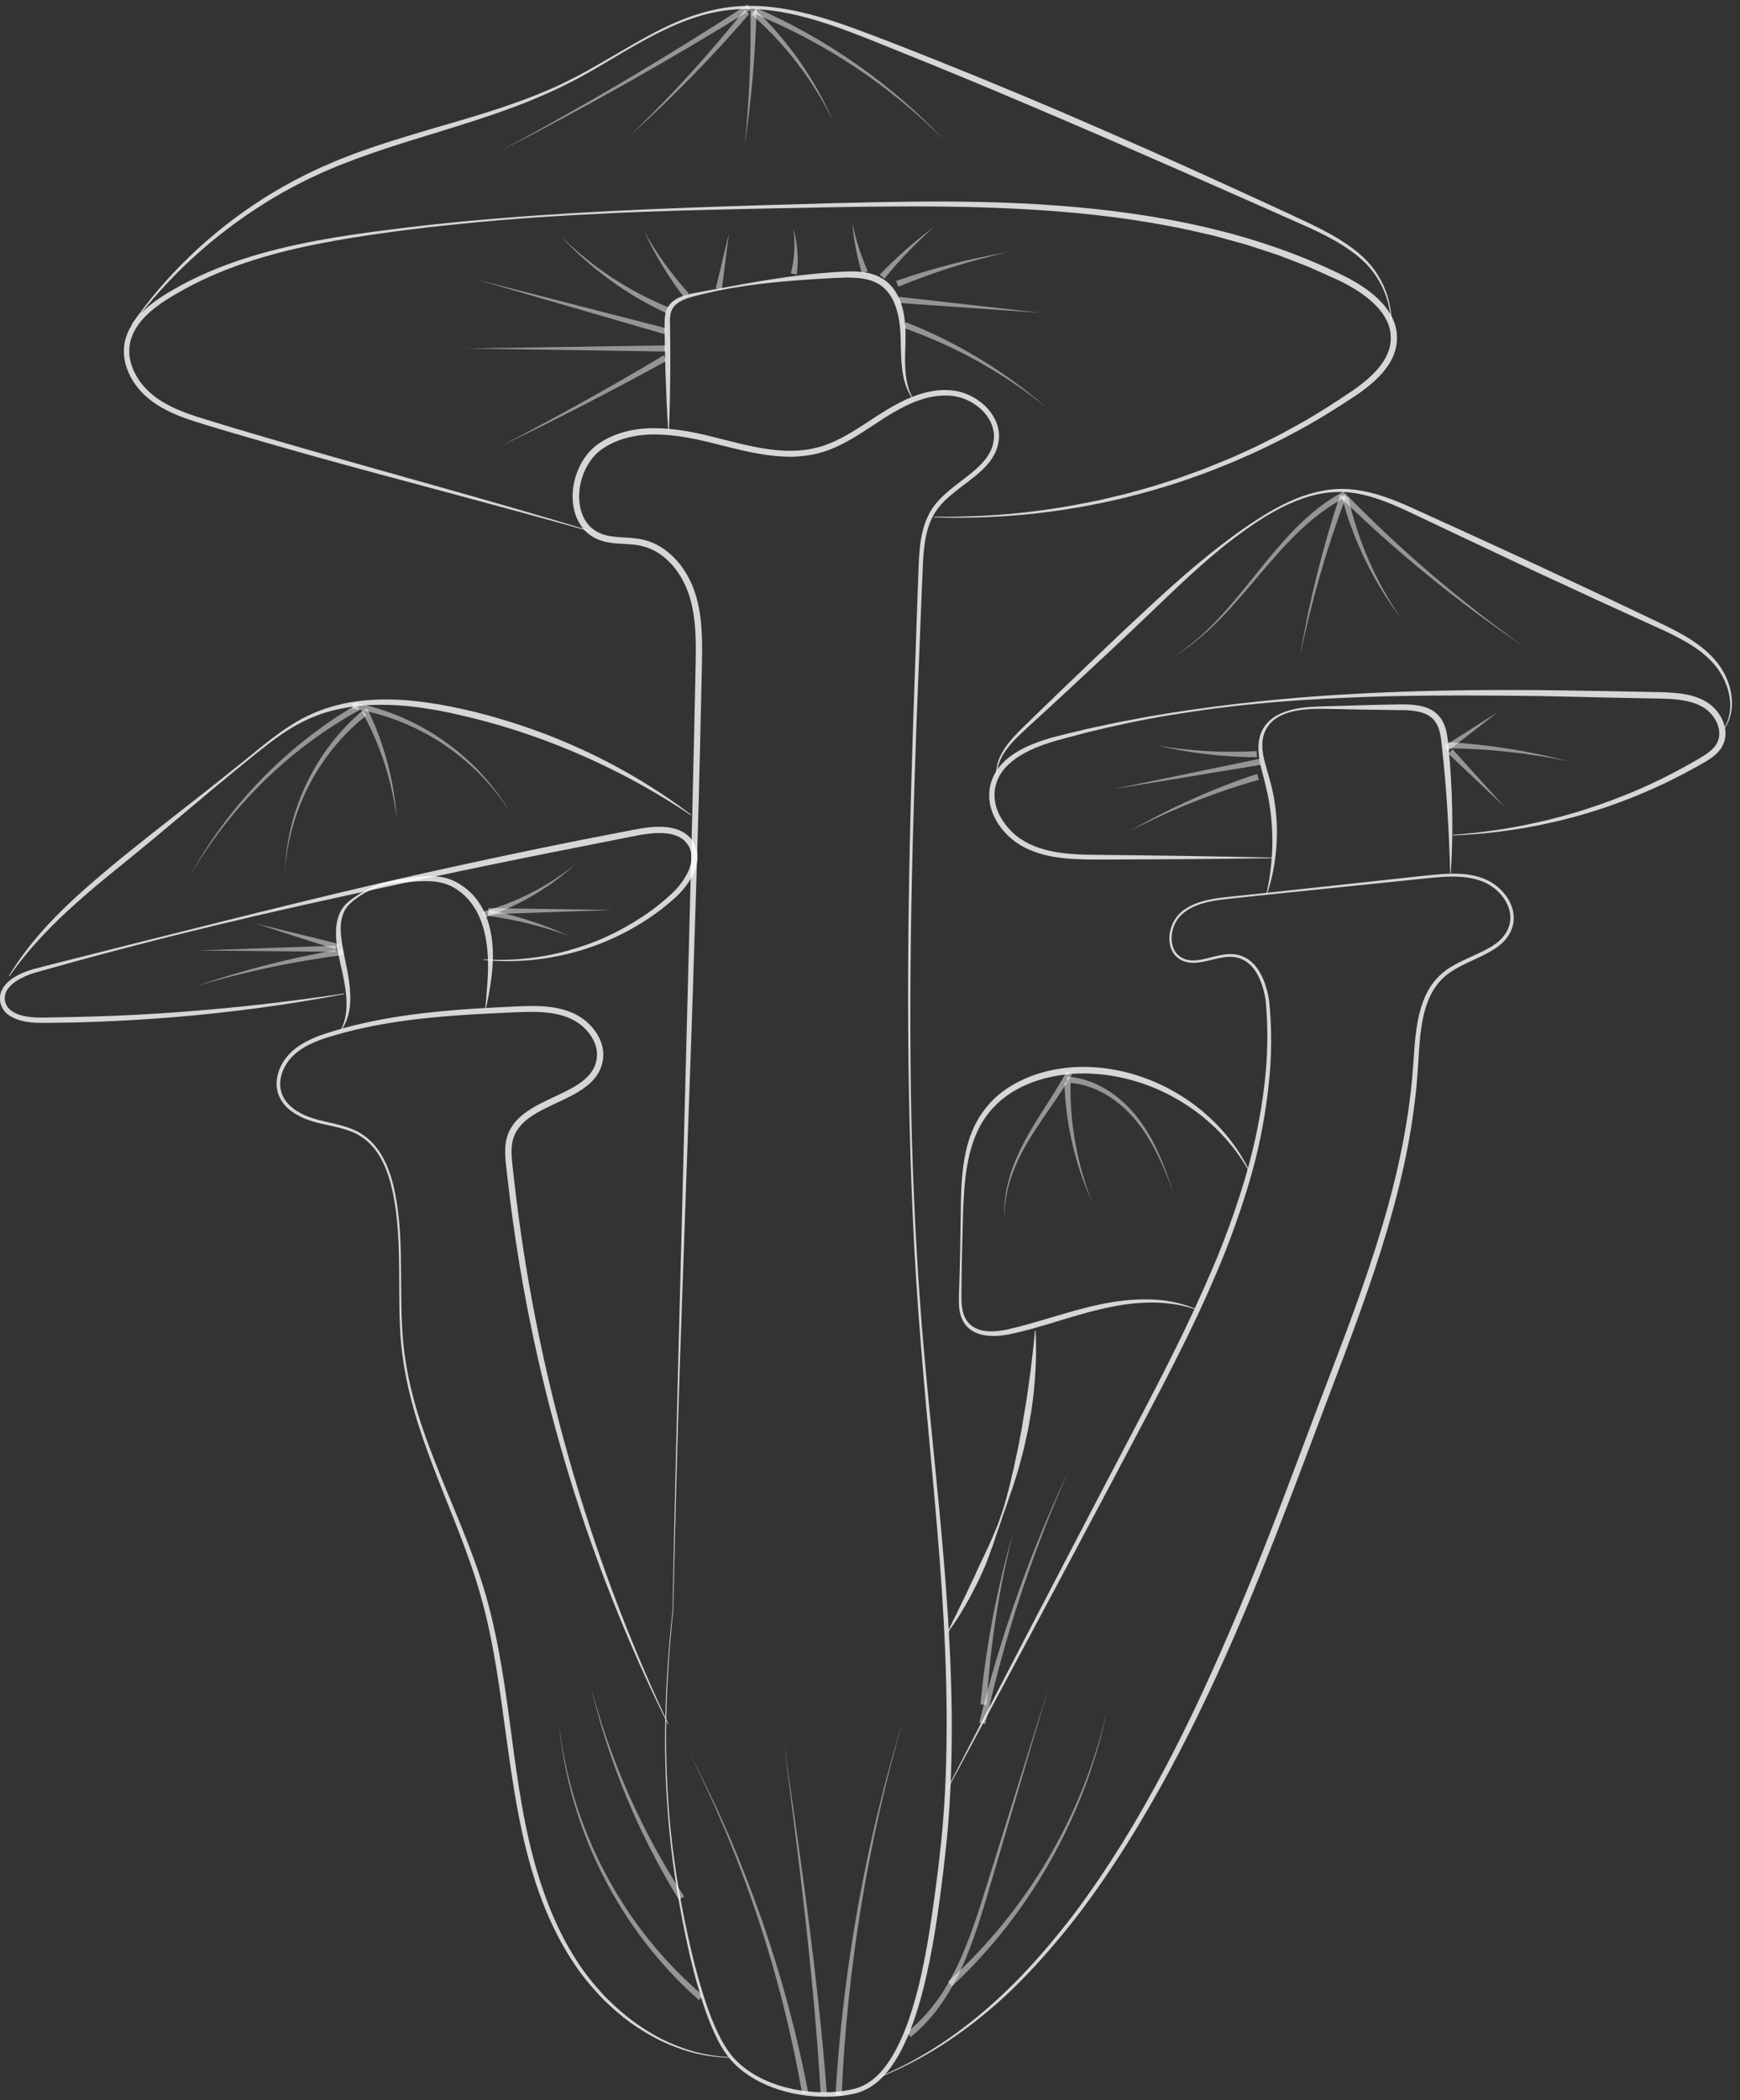 <svg width="194" height="234" viewBox="0 0 194 234" fill="none" xmlns="http://www.w3.org/2000/svg">
<rect x="0" y="0" width="194" height="234" fill="#333333" stroke="none"/>
<path d="M75.058 179.43C74.573 184.032 74.278 188.65 74.264 193.273C74.254 197.896 74.529 202.521 75.154 207.1C75.467 209.389 75.872 211.665 76.326 213.93C76.789 216.193 77.303 218.447 77.936 220.665C78.58 222.877 79.295 225.085 80.354 227.118C80.887 228.129 81.523 229.079 82.365 229.84C83.196 230.608 84.166 231.222 85.196 231.703C87.267 232.654 89.561 233.094 91.835 233.106C92.973 233.108 94.113 232.993 95.215 232.729C96.286 232.469 97.244 231.846 98.018 231.04C98.792 230.228 99.416 229.269 99.945 228.263C100.474 227.255 100.91 226.194 101.291 225.113C102.049 222.949 102.598 220.708 103.045 218.45C103.495 216.19 103.835 213.908 104.15 211.621C104.47 209.331 104.743 207.039 104.983 204.747C105.434 200.155 105.57 195.534 105.544 190.918C105.492 181.681 104.714 172.458 103.862 163.25C103.003 154.041 102.163 144.82 101.769 135.575C100.937 117.085 101.209 98.566 101.826 80.077L102.306 66.209L102.435 62.74C102.489 61.581 102.578 60.408 102.852 59.256C103.121 58.109 103.611 56.976 104.388 56.056C105.157 55.137 106.093 54.414 107.009 53.708C107.923 53.003 108.856 52.322 109.598 51.486C109.975 51.074 110.269 50.607 110.503 50.118C110.583 49.86 110.706 49.615 110.737 49.344C110.759 49.212 110.794 49.08 110.807 48.947L110.825 48.546C110.803 47.469 110.259 46.448 109.477 45.685C108.681 44.933 107.671 44.383 106.594 44.172C105.521 43.968 104.375 44.061 103.296 44.346C102.21 44.629 101.167 45.091 100.169 45.638C98.168 46.726 96.34 48.173 94.265 49.283C93.229 49.834 92.128 50.307 90.962 50.565C89.802 50.834 88.608 50.925 87.43 50.872C85.068 50.769 82.786 50.203 80.545 49.64C78.307 49.061 76.073 48.529 73.799 48.424C71.545 48.301 69.226 48.67 67.354 49.881C66.428 50.455 65.721 51.335 65.252 52.327C64.785 53.319 64.537 54.428 64.574 55.521C64.606 56.609 64.935 57.7 65.633 58.494C65.976 58.893 66.415 59.198 66.898 59.409C67.38 59.626 67.919 59.731 68.472 59.795C69.578 59.927 70.775 59.855 71.968 60.195C72.558 60.358 73.123 60.605 73.645 60.92C74.163 61.239 74.639 61.621 75.068 62.044C75.932 62.89 76.592 63.913 77.089 64.999C77.573 66.098 77.869 67.257 78.042 68.424C78.387 70.765 78.27 73.105 78.23 75.409L78.073 82.346C77.964 86.971 77.845 91.595 77.7 96.218C77.419 105.465 77.118 114.711 76.779 123.955L75.81 151.689C75.509 160.935 75.267 170.179 75.058 179.43ZM74.99 179.426C75.156 170.18 75.394 160.93 75.62 151.683L76.328 123.941L77.048 96.2L77.38 82.33L77.53 75.394C77.57 73.082 77.677 70.773 77.343 68.528C77.176 67.409 76.891 66.308 76.441 65.289C75.976 64.277 75.359 63.324 74.567 62.551C74.173 62.164 73.74 61.818 73.273 61.532C72.804 61.249 72.3 61.031 71.777 60.886C70.732 60.583 69.577 60.645 68.391 60.511C67.799 60.443 67.186 60.328 66.611 60.072C66.036 59.822 65.502 59.45 65.09 58.971C64.675 58.495 64.367 57.937 64.166 57.352C63.968 56.765 63.869 56.154 63.848 55.544C63.806 54.325 64.081 53.113 64.6 52.016C65.117 50.925 65.919 49.928 66.968 49.281C67.983 48.63 69.126 48.198 70.294 47.96C71.463 47.717 72.657 47.669 73.832 47.728C76.188 47.843 78.482 48.4 80.713 48.982C82.948 49.551 85.188 50.108 87.458 50.211C88.589 50.265 89.722 50.179 90.816 49.929C91.912 49.69 92.958 49.245 93.962 48.715C95.976 47.647 97.802 46.209 99.87 45.087C100.899 44.527 101.988 44.045 103.142 43.748C104.295 43.448 105.514 43.349 106.715 43.583C107.909 43.826 109.007 44.43 109.884 45.268C110.745 46.116 111.372 47.28 111.389 48.539L111.366 49.004C111.35 49.158 111.311 49.308 111.285 49.46C111.245 49.767 111.108 50.048 111.012 50.34C110.746 50.893 110.412 51.409 110.005 51.849C109.201 52.742 108.244 53.427 107.328 54.127C106.412 54.825 105.502 55.525 104.779 56.382C104.053 57.231 103.592 58.274 103.327 59.371C103.059 60.47 102.964 61.615 102.904 62.763L102.757 66.226L102.202 80.09C101.869 89.333 101.594 98.579 101.522 107.827C101.475 112.451 101.497 117.076 101.558 121.699C101.601 124.011 101.641 126.323 101.729 128.633C101.795 130.944 101.9 133.254 102.006 135.563C102.052 136.719 102.127 137.872 102.191 139.026C102.261 140.18 102.317 141.335 102.399 142.488C102.567 144.793 102.712 147.101 102.921 149.403C103.318 154.01 103.785 158.611 104.242 163.214C105.157 172.416 106.01 181.645 106.111 190.914C106.149 195.545 106.022 200.185 105.579 204.803C105.342 207.11 105.073 209.412 104.758 211.704C104.45 213.999 104.086 216.291 103.627 218.567C103.167 220.841 102.604 223.103 101.824 225.302C101.431 226.4 100.982 227.482 100.432 228.52C99.881 229.555 99.23 230.552 98.403 231.413C97.578 232.267 96.521 232.957 95.335 233.237C94.186 233.51 93.006 233.612 91.833 233.601C89.49 233.566 87.143 233.094 85.014 232.093C83.955 231.586 82.953 230.941 82.093 230.131C81.221 229.328 80.562 228.322 80.03 227.287C78.969 225.201 78.273 222.976 77.646 220.747C77.029 218.512 76.534 216.248 76.09 213.976C75.655 211.703 75.27 209.42 74.977 207.123C74.404 202.529 74.12 197.901 74.151 193.273C74.18 188.646 74.49 184.021 74.99 179.426Z" fill="white" fill-opacity="0.8"/>
<path d="M65.821 59.218C55.171 56.211 44.45 53.476 33.79 50.493C31.126 49.742 28.466 48.979 25.811 48.197C24.484 47.797 23.158 47.416 21.832 46.995C20.508 46.572 19.183 46.081 17.954 45.368C16.731 44.663 15.604 43.696 14.843 42.469C14.461 41.86 14.158 41.194 13.979 40.487C13.806 39.78 13.761 39.034 13.877 38.307C14.114 36.844 14.986 35.581 16.016 34.62C17.05 33.639 18.247 32.883 19.454 32.193C20.663 31.501 21.911 30.874 23.193 30.33C24.468 29.772 25.775 29.291 27.096 28.86C29.739 27.995 32.445 27.356 35.169 26.84C37.894 26.33 40.636 25.933 43.383 25.594C44.755 25.409 46.131 25.262 47.505 25.096C48.882 24.955 50.257 24.795 51.635 24.674C62.658 23.633 73.725 23.212 84.786 22.87C90.317 22.711 95.847 22.53 101.384 22.469C106.92 22.408 112.466 22.492 117.996 22.912C123.524 23.327 129.041 24.065 134.453 25.325C139.866 26.58 145.156 28.393 150.144 30.887C151.386 31.54 152.599 32.291 153.636 33.284C154.153 33.779 154.626 34.334 155 34.964C155.376 35.591 155.637 36.305 155.72 37.045C155.805 37.782 155.733 38.539 155.498 39.241C155.269 39.945 154.895 40.586 154.454 41.155C153.567 42.297 152.441 43.18 151.296 43.978C148.976 45.514 146.626 46.995 144.162 48.279C142.95 48.958 141.687 49.537 140.443 50.153C139.818 50.452 139.176 50.718 138.543 51.002C137.909 51.283 137.277 51.569 136.627 51.814C126.354 56.021 115.195 58.018 104.129 57.639L104.131 57.571C109.66 57.634 115.195 57.182 120.613 56.114C121.29 55.978 121.969 55.853 122.644 55.71L124.658 55.233C124.993 55.151 125.331 55.08 125.664 54.989L126.661 54.712C127.325 54.524 127.992 54.349 128.653 54.151C129.964 53.721 131.291 53.341 132.58 52.847C133.227 52.608 133.88 52.385 134.522 52.134L136.438 51.355C137.081 51.106 137.706 50.815 138.334 50.531C138.96 50.242 139.595 49.972 140.214 49.669C141.443 49.045 142.692 48.459 143.888 47.773C146.321 46.477 148.644 44.981 150.921 43.443C152.035 42.656 153.096 41.786 153.909 40.736C154.314 40.213 154.644 39.639 154.842 39.025C155.046 38.413 155.104 37.764 155.031 37.128C154.893 35.843 154.111 34.701 153.152 33.791C152.187 32.867 151.022 32.144 149.82 31.515C149.22 31.198 148.574 30.939 147.953 30.649L146.072 29.8C145.437 29.538 144.79 29.301 144.149 29.05C143.505 28.809 142.87 28.543 142.219 28.321L140.256 27.68C139.6 27.471 138.952 27.238 138.284 27.071L136.292 26.523L135.296 26.251L134.289 26.021C128.927 24.749 123.447 23.992 117.946 23.555C106.932 22.687 95.853 23.036 84.794 23.245C79.264 23.365 73.732 23.487 68.207 23.75C65.444 23.875 62.683 24.032 59.923 24.213C57.164 24.405 54.408 24.631 51.657 24.911C50.28 25.038 48.908 25.204 47.533 25.351C46.162 25.526 44.787 25.672 43.419 25.873C40.679 26.245 37.948 26.674 35.241 27.215C29.839 28.295 24.489 29.913 19.737 32.685C18.547 33.37 17.392 34.111 16.418 35.042C15.443 35.959 14.671 37.111 14.467 38.403C14.368 39.044 14.408 39.704 14.566 40.339C14.729 40.974 15.008 41.581 15.361 42.141C16.071 43.269 17.091 44.172 18.257 44.848C19.422 45.532 20.705 46.016 22.011 46.441C23.319 46.862 24.651 47.252 25.971 47.656C28.62 48.449 31.274 49.224 33.933 49.986C44.564 53.041 55.254 55.919 65.84 59.151L65.821 59.218Z" fill="white" fill-opacity="0.8"/>
<path d="M14.648 36.187C18.482 30.655 23.457 25.907 29.139 22.258C29.843 21.791 30.579 21.376 31.303 20.941C32.044 20.535 32.776 20.113 33.534 19.74C34.281 19.345 35.051 18.997 35.816 18.637L36.979 18.134C37.366 17.965 37.755 17.802 38.149 17.652C41.285 16.392 44.519 15.429 47.739 14.467C50.964 13.521 54.198 12.617 57.357 11.492C58.942 10.943 60.493 10.306 62.027 9.634C63.548 8.93 65.032 8.149 66.487 7.312L70.851 4.787C72.312 3.954 73.799 3.157 75.35 2.491C76.901 1.828 78.513 1.29 80.178 0.975C81.843 0.657 83.552 0.587 85.241 0.712C88.627 0.981 91.9 1.962 95.064 3.103C98.229 4.259 101.352 5.493 104.477 6.739C110.722 9.235 116.929 11.825 123.087 14.523C129.257 17.196 135.378 19.979 141.486 22.787C143.013 23.491 144.537 24.191 146.059 24.917C147.576 25.648 149.081 26.436 150.464 27.422C151.154 27.915 151.818 28.448 152.407 29.069C152.995 29.687 153.498 30.382 153.904 31.128C154.725 32.615 155.159 34.306 155.151 35.994L155.082 35.994C155.041 34.319 154.563 32.666 153.716 31.235C153.298 30.516 152.787 29.854 152.2 29.271C151.612 28.691 150.953 28.174 150.266 27.707C148.89 26.767 147.391 26.018 145.868 25.323L141.265 23.276C135.122 20.548 128.968 17.85 122.806 15.172C119.724 13.833 116.629 12.529 113.538 11.213C110.446 9.901 107.346 8.604 104.235 7.337L99.564 5.448C98.006 4.823 96.45 4.187 94.882 3.597C91.753 2.415 88.536 1.401 85.21 1.086C83.551 0.936 81.873 0.979 80.231 1.265C78.586 1.543 76.985 2.059 75.445 2.713C72.357 4.02 69.509 5.826 66.605 7.517C65.878 7.939 65.146 8.356 64.403 8.751C63.666 9.159 62.898 9.508 62.146 9.889C60.617 10.596 59.069 11.267 57.488 11.85C54.336 13.041 51.111 14.018 47.903 15.011C46.294 15.497 44.692 15.995 43.099 16.517C42.307 16.788 41.508 17.045 40.724 17.336L39.542 17.761L38.371 18.211C37.979 18.357 37.593 18.516 37.209 18.68L36.054 19.168C35.296 19.519 34.531 19.857 33.789 20.242C33.036 20.605 32.309 21.017 31.573 21.414C30.854 21.839 30.122 22.245 29.422 22.702C23.748 26.244 18.735 30.852 14.705 36.227L14.648 36.187Z" fill="white" fill-opacity="0.8"/>
<path d="M74.509 48.034C74.357 45.873 74.275 43.712 74.2 41.55C74.166 40.469 74.142 39.388 74.123 38.307L74.102 36.686C74.1 36.15 74.073 35.6 74.178 35.015C74.275 34.429 74.631 33.855 75.109 33.511C75.584 33.155 76.126 32.963 76.659 32.821C77.196 32.679 77.73 32.597 78.262 32.495L79.859 32.199C81.986 31.799 84.117 31.42 86.258 31.085C88.399 30.746 90.556 30.495 92.72 30.345C93.797 30.274 94.894 30.178 96.019 30.293C96.58 30.346 97.146 30.473 97.687 30.688C98.227 30.907 98.737 31.228 99.155 31.641C99.998 32.472 100.469 33.573 100.704 34.662C100.942 35.758 100.987 36.871 100.959 37.959C100.939 39.044 100.868 40.117 100.942 41.183C101.01 42.244 101.212 43.309 101.72 44.264L101.662 44.299C101.047 43.393 100.738 42.3 100.597 41.217C100.459 40.129 100.443 39.035 100.423 37.959C100.41 36.887 100.323 35.826 100.061 34.815C99.801 33.812 99.372 32.847 98.647 32.167C98.291 31.825 97.874 31.554 97.412 31.365C96.948 31.181 96.45 31.066 95.937 31.002C94.909 30.873 93.837 30.939 92.758 30.988C90.606 31.098 88.455 31.25 86.305 31.458C84.158 31.674 82.016 31.979 79.901 32.417C78.851 32.644 77.778 32.876 76.766 33.187C76.267 33.352 75.783 33.565 75.408 33.885C75.028 34.204 74.806 34.627 74.74 35.113C74.664 35.598 74.712 36.136 74.712 36.679L74.729 38.301C74.737 39.382 74.739 40.463 74.731 41.544C74.708 43.707 74.678 45.87 74.578 48.033L74.509 48.034Z" fill="white" fill-opacity="0.8"/>
<path d="M105.64 199.23C111.503 187.856 117.404 176.503 123.337 165.166C126.296 159.494 129.334 153.862 132.109 148.108C133.481 145.225 134.804 142.319 136.001 139.362C137.179 136.398 138.228 133.384 139.093 130.317C139.953 127.248 140.581 124.118 140.96 120.957C141.35 117.804 141.415 114.578 141.11 111.44C140.99 110.662 140.798 109.893 140.491 109.175C140.184 108.464 139.773 107.777 139.171 107.303C138.884 107.048 138.533 106.889 138.181 106.752C137.814 106.653 137.438 106.581 137.05 106.6C136.275 106.624 135.505 106.84 134.725 107.025C133.949 107.205 133.12 107.382 132.291 107.187C131.88 107.095 131.498 106.885 131.185 106.602C130.873 106.315 130.645 105.941 130.519 105.542C130.047 103.932 130.79 102.093 132.206 101.237C132.893 100.789 133.667 100.501 134.451 100.314C135.237 100.124 136.037 100.022 136.833 99.936L141.605 99.431L151.145 98.397L155.916 97.88C157.508 97.716 159.09 97.516 160.694 97.385C162.288 97.269 163.962 97.296 165.497 97.915C166.264 98.228 166.95 98.713 167.516 99.317C167.791 99.625 168.041 99.958 168.245 100.32C168.443 100.687 168.598 101.077 168.693 101.487C168.778 101.899 168.798 102.325 168.746 102.746C168.708 102.954 168.673 103.164 168.594 103.36L168.492 103.659C168.455 103.758 168.397 103.847 168.351 103.942C167.961 104.696 167.319 105.276 166.637 105.722C165.256 106.613 163.719 107.122 162.356 107.908C161.673 108.294 161.048 108.759 160.536 109.335C160.02 109.908 159.615 110.577 159.307 111.291C158.699 112.729 158.456 114.308 158.305 115.883C158.233 116.674 158.186 117.47 158.139 118.268C158.095 119.066 158.02 119.869 157.962 120.669C157.897 121.469 157.788 122.266 157.703 123.064C157.607 123.861 157.476 124.654 157.363 125.449C156.858 128.621 156.139 131.755 155.289 134.847C153.586 141.037 151.362 147.056 149.099 153.04C146.824 159.017 144.616 165.022 142.276 170.982C137.608 182.893 132.408 194.677 125.585 205.548C123.866 208.253 122.06 210.905 120.109 213.45C118.145 215.985 116.053 218.422 113.8 220.704C111.554 222.993 109.083 225.063 106.455 226.896C103.823 228.723 101 230.282 98.018 231.454L97.992 231.39C103.922 228.954 109.106 225.016 113.559 220.466C115.782 218.177 117.843 215.735 119.777 213.197C121.698 210.648 123.474 207.992 125.164 205.285C128.519 199.851 131.46 194.17 134.148 188.376C136.827 182.577 139.299 176.682 141.618 170.725C143.954 164.775 146.127 158.757 148.432 152.786C150.715 146.815 152.952 140.823 154.668 134.676C155.527 131.604 156.241 128.493 156.77 125.351C156.887 124.564 157.023 123.779 157.126 122.989C157.216 122.198 157.331 121.409 157.4 120.616C157.464 119.822 157.544 119.032 157.596 118.234C157.649 117.436 157.702 116.635 157.781 115.833C157.948 114.235 158.206 112.61 158.859 111.097C159.19 110.345 159.628 109.632 160.188 109.02C160.743 108.404 161.423 107.909 162.134 107.516C163.553 106.717 165.092 106.217 166.412 105.376C167.065 104.957 167.649 104.428 168.002 103.758C168.044 103.673 168.098 103.594 168.131 103.506L168.225 103.238C168.298 103.062 168.329 102.876 168.365 102.691C168.414 102.318 168.4 101.938 168.327 101.565C167.992 100.07 166.781 98.827 165.365 98.237C163.915 97.641 162.293 97.599 160.716 97.706C159.131 97.827 157.537 98.019 155.947 98.174L151.174 98.665L141.628 99.646L136.857 100.152C136.064 100.241 135.274 100.345 134.505 100.535C133.737 100.721 132.991 101.004 132.337 101.434C132.014 101.653 131.711 101.905 131.464 102.198C131.212 102.491 131.027 102.838 130.885 103.197C130.599 103.915 130.542 104.732 130.763 105.463C130.989 106.198 131.607 106.759 132.354 106.926C133.1 107.101 133.892 106.941 134.659 106.751C135.429 106.561 136.211 106.328 137.04 106.293C137.455 106.268 137.873 106.34 138.277 106.448C138.669 106.593 139.06 106.768 139.378 107.043C140.045 107.56 140.488 108.29 140.818 109.033C141.148 109.784 141.354 110.578 141.486 111.378C141.834 114.594 141.795 117.812 141.436 121.009C141.082 124.201 140.491 127.369 139.64 130.466C138.779 133.561 137.731 136.598 136.556 139.583C135.363 142.561 134.046 145.485 132.65 148.369C129.843 154.131 126.782 159.751 123.801 165.411C117.801 176.712 111.77 187.996 105.7 199.261L105.64 199.23Z" fill="white" fill-opacity="0.8"/>
<path d="M141.193 99.617C141.705 97.322 141.937 94.982 141.84 92.657C141.795 91.495 141.674 90.336 141.469 89.194C141.269 88.045 140.97 86.938 140.667 85.788C140.525 85.212 140.401 84.623 140.341 84.02C140.284 83.418 140.28 82.796 140.432 82.195C140.575 81.595 140.864 81.029 141.273 80.574C141.676 80.112 142.189 79.765 142.734 79.515C143.83 79.018 145.025 78.839 146.201 78.752C147.385 78.686 148.559 78.673 149.735 78.635C150.911 78.602 152.087 78.555 153.263 78.534C154.444 78.514 155.602 78.467 156.803 78.481C157.404 78.496 158.017 78.548 158.627 78.707C159.231 78.871 159.847 79.156 160.312 79.639C160.791 80.112 161.065 80.738 161.219 81.339C161.375 81.946 161.44 82.551 161.496 83.136C161.948 87.832 162.065 92.564 161.754 97.265L161.685 97.264C161.561 92.558 161.286 87.872 160.769 83.211C160.707 82.626 160.65 82.056 160.511 81.523C160.375 80.991 160.153 80.504 159.799 80.136C159.452 79.758 158.968 79.516 158.446 79.362C157.919 79.213 157.354 79.151 156.781 79.125C154.454 79.089 152.083 79.071 149.737 79.011L147.972 78.979C147.383 78.964 146.8 78.959 146.216 78.993C145.055 79.056 143.873 79.213 142.829 79.716C142.312 79.968 141.842 80.315 141.488 80.756C141.135 81.198 140.904 81.725 140.805 82.275C140.606 83.388 140.896 84.531 141.218 85.641C141.553 86.753 141.883 87.917 142.068 89.091C142.266 90.266 142.368 91.456 142.371 92.645C142.373 95.022 142.018 97.401 141.259 99.636L141.193 99.617Z" fill="white" fill-opacity="0.8"/>
<path d="M141.832 95.611C135.368 95.712 128.906 95.748 122.443 95.766C120.826 95.764 119.19 95.745 117.565 95.472C116.753 95.338 115.947 95.134 115.172 94.834C114.399 94.54 113.645 94.137 112.985 93.618C112.328 93.098 111.745 92.478 111.287 91.769C110.832 91.061 110.483 90.267 110.354 89.418C110.218 88.575 110.295 87.685 110.598 86.884C110.89 86.076 111.406 85.364 112.018 84.789C113.261 83.635 114.815 82.971 116.357 82.459C117.133 82.204 117.922 81.999 118.708 81.813L121.067 81.239L123.44 80.729L124.627 80.477L125.82 80.256C126.616 80.111 127.408 79.946 128.204 79.808L130.598 79.412C136.988 78.415 143.427 77.747 149.884 77.369C156.341 76.985 162.812 76.856 169.278 76.875C172.511 76.878 175.743 76.949 178.976 76.996L183.824 77.087C184.632 77.106 185.437 77.113 186.258 77.164C187.077 77.215 187.909 77.311 188.725 77.543C189.533 77.775 190.342 78.144 190.986 78.752C191.621 79.349 192.104 80.115 192.304 80.987C192.4 81.423 192.416 81.886 192.322 82.335C192.229 82.784 192.022 83.211 191.747 83.564C191.185 84.273 190.433 84.706 189.733 85.107C186.908 86.71 183.972 88.121 180.931 89.256C174.86 91.558 168.417 92.834 161.956 93.078L161.952 93.009C165.174 92.778 168.376 92.32 171.517 91.599C173.092 91.259 174.643 90.819 176.186 90.36C177.718 89.868 179.245 89.355 180.738 88.755C183.738 87.592 186.627 86.157 189.401 84.536C190.092 84.134 190.759 83.712 191.204 83.142C191.649 82.578 191.794 81.848 191.627 81.138C191.465 80.43 191.051 79.769 190.51 79.265C189.974 78.758 189.269 78.433 188.531 78.223C187.043 77.811 185.42 77.845 183.805 77.807L178.961 77.71C175.732 77.64 172.503 77.545 169.274 77.519C162.816 77.465 156.356 77.446 149.904 77.743C146.678 77.883 143.453 78.075 140.241 78.4C137.025 78.695 133.821 79.117 130.636 79.646C127.448 80.157 124.291 80.845 121.157 81.611L118.819 82.23C118.036 82.431 117.265 82.649 116.511 82.913C115.011 83.439 113.538 84.129 112.412 85.2C111.852 85.732 111.4 86.369 111.146 87.086C110.882 87.8 110.821 88.572 110.945 89.321C111.063 90.073 111.383 90.791 111.803 91.435C112.226 92.079 112.752 92.662 113.36 93.147C114.575 94.114 116.107 94.644 117.662 94.917C119.226 95.192 120.835 95.227 122.447 95.241C128.908 95.309 135.371 95.393 141.833 95.543L141.832 95.611Z" fill="white" fill-opacity="0.8"/>
<path d="M111.089 86.458C111.039 85.906 111.115 85.341 111.294 84.814C111.472 84.284 111.74 83.79 112.05 83.329C112.675 82.407 113.46 81.612 114.25 80.851C115.827 79.327 117.392 77.788 118.98 76.274L123.741 71.73C125.326 70.212 126.94 68.728 128.541 67.227C130.158 65.741 131.797 64.276 133.482 62.864C134.325 62.158 135.184 61.471 136.056 60.801C136.924 60.127 137.807 59.472 138.712 58.847C140.522 57.605 142.395 56.422 144.44 55.581C145.462 55.163 146.527 54.843 147.619 54.644C148.712 54.458 149.839 54.415 150.945 54.548C153.165 54.802 155.266 55.614 157.27 56.507L163.264 59.233C167.253 61.06 171.243 62.885 175.213 64.754C177.199 65.687 179.192 66.603 181.172 67.549L184.143 68.965C185.131 69.437 186.13 69.903 187.105 70.428C188.083 70.946 189.028 71.545 189.895 72.249C190.748 72.964 191.544 73.782 192.098 74.763C192.665 75.73 193.016 76.823 193.092 77.937C193.175 79.049 192.918 80.191 192.318 81.122L192.26 81.086C192.808 80.141 193.004 79.025 192.877 77.956C192.756 76.883 192.366 75.852 191.801 74.942C191.245 74.023 190.46 73.265 189.616 72.6C188.759 71.946 187.823 71.398 186.856 70.902C185.89 70.406 184.89 69.962 183.891 69.508L180.893 68.149C178.894 67.246 176.909 66.312 174.915 65.395C170.927 63.566 166.96 61.691 162.992 59.818L157.046 57.003C155.067 56.088 153.047 55.222 150.898 54.921C149.828 54.766 148.739 54.781 147.666 54.936C146.594 55.099 145.541 55.397 144.531 55.806C142.503 56.614 140.626 57.769 138.849 59.043C137.057 60.301 135.367 61.699 133.731 63.154C132.094 64.608 130.511 66.122 128.93 67.641C127.336 69.147 125.762 70.676 124.154 72.169L119.341 76.658C117.737 78.155 116.111 79.628 114.497 81.114C113.692 81.855 112.888 82.594 112.241 83.464C111.598 84.324 111.12 85.355 111.158 86.454L111.089 86.458Z" fill="white" fill-opacity="0.8"/>
<path d="M133.191 145.848C131.503 145.281 129.724 145.082 127.962 145.123C126.196 145.158 124.446 145.451 122.726 145.853C121.004 146.258 119.307 146.779 117.603 147.296C115.896 147.813 114.191 148.327 112.414 148.682C111.519 148.839 110.588 148.912 109.664 148.742C109.204 148.654 108.746 148.495 108.343 148.233C107.941 147.973 107.601 147.612 107.375 147.193C106.915 146.344 106.892 145.39 106.91 144.503L106.994 141.83C107.046 140.05 107.071 138.269 107.098 136.488C107.137 134.708 107.108 132.922 107.27 131.135C107.429 129.354 107.727 127.549 108.457 125.871C109.17 124.193 110.339 122.691 111.812 121.596C113.289 120.505 114.998 119.769 116.765 119.336C118.535 118.913 120.372 118.776 122.18 118.914C129.425 119.466 136.216 124.014 139.324 130.482L139.263 130.513C135.779 124.295 129.117 120.125 122.129 119.643C120.384 119.51 118.629 119.652 116.93 120.032C115.235 120.423 113.602 121.105 112.195 122.115C110.798 123.136 109.675 124.506 108.954 126.092C108.23 127.678 107.854 129.419 107.644 131.173C107.44 132.931 107.381 134.712 107.339 136.493C107.29 138.273 107.241 140.054 107.217 141.835L107.193 144.505C107.204 145.38 107.275 146.283 107.707 147.004C108.129 147.731 108.913 148.155 109.746 148.27C110.585 148.396 111.458 148.294 112.307 148.122C115.738 147.342 119.099 146.077 122.611 145.334C124.365 144.959 126.162 144.743 127.961 144.764C129.756 144.789 131.564 145.093 133.216 145.784L133.191 145.848Z" fill="white" fill-opacity="0.8"/>
<path d="M105.668 181.795C105.981 181.125 106.309 180.467 106.642 179.812C106.955 179.146 107.278 178.488 107.606 177.832C107.912 177.166 108.227 176.504 108.546 175.844C108.84 175.173 109.15 174.509 109.471 173.85L110.404 171.855C110.696 171.182 110.988 170.507 111.259 169.824C111.506 169.132 111.744 168.437 111.969 167.737C112.176 167.032 112.354 166.318 112.548 165.61C112.715 164.894 112.868 164.176 113.046 163.465C113.196 162.747 113.346 162.03 113.508 161.315L113.917 159.157C114.028 158.433 114.157 157.712 114.281 156.991C114.761 154.102 115.112 151.192 115.401 148.257L115.469 148.259C115.613 151.209 115.431 154.176 115.004 157.103C114.878 157.832 114.757 158.562 114.618 159.289L114.138 161.455C113.958 162.173 113.765 162.887 113.573 163.6C113.364 164.309 113.129 165.011 112.909 165.715C112.669 166.413 112.416 167.107 112.19 167.809C111.937 168.501 111.698 169.198 111.468 169.899C111.218 170.592 110.987 171.293 110.759 171.996L109.995 174.078C109.708 174.759 109.409 175.436 109.095 176.104C108.762 176.765 108.425 177.423 108.079 178.075C107.714 178.718 107.343 179.357 106.961 179.989C106.558 180.609 106.151 181.226 105.727 181.83L105.668 181.795Z" fill="white" fill-opacity="0.8"/>
<path d="M81.264 229.25C79.944 229.207 78.63 229.027 77.343 228.716C76.063 228.378 74.82 227.914 73.622 227.347C72.434 226.76 71.301 226.067 70.22 225.298C69.153 224.511 68.153 223.635 67.211 222.7C66.288 221.748 65.422 220.74 64.634 219.671C63.861 218.592 63.152 217.468 62.515 216.305C61.888 215.136 61.316 213.938 60.81 212.713C60.31 211.485 59.867 210.235 59.475 208.97C57.911 203.901 57.151 198.645 56.436 193.428C55.713 188.213 55.063 182.977 53.632 177.926C52.225 172.87 50.054 168.051 48.189 163.118C47.255 160.651 46.387 158.15 45.753 155.583C45.111 153.02 44.692 150.392 44.592 147.753C44.464 145.114 44.547 142.477 44.481 139.846C44.414 137.22 44.238 134.578 43.603 132.033C43.278 130.769 42.812 129.529 42.088 128.449C41.366 127.371 40.341 126.509 39.127 126.056C37.918 125.582 36.609 125.4 35.323 125.068C34.677 124.901 34.038 124.683 33.435 124.379C32.834 124.078 32.26 123.689 31.797 123.176C31.332 122.668 31.002 122.023 30.886 121.332C30.777 120.642 30.865 119.933 31.101 119.288C31.331 118.638 31.7 118.046 32.157 117.536C32.619 117.025 33.165 116.612 33.746 116.265C34.915 115.576 36.197 115.16 37.464 114.79C38.733 114.41 40.019 114.092 41.316 113.823C46.504 112.733 51.802 112.394 57.064 112.152C58.378 112.091 59.714 112.024 61.061 112.158C62.399 112.299 63.774 112.647 64.927 113.461C65.493 113.866 65.995 114.361 66.401 114.935C66.803 115.509 67.094 116.176 67.216 116.886C67.331 117.599 67.234 118.343 66.973 119.011C66.706 119.684 66.25 120.262 65.734 120.731C64.679 121.656 63.443 122.226 62.254 122.788C61.062 123.346 59.867 123.884 58.863 124.645C58.367 125.028 57.933 125.474 57.617 125.989C57.294 126.503 57.12 127.086 57.062 127.7C57.002 128.316 57.047 128.955 57.111 129.603L57.332 131.562C59.692 152.469 65.521 172.979 74.511 192.043L74.449 192.073C65.072 173.187 59.016 152.625 56.63 131.642L56.405 129.674C56.339 129.013 56.286 128.33 56.352 127.632C56.414 126.937 56.624 126.222 57.004 125.617C57.377 125.007 57.879 124.497 58.424 124.075C59.526 123.239 60.759 122.692 61.946 122.13C63.129 121.57 64.321 121.02 65.257 120.199C65.714 119.785 66.095 119.302 66.319 118.748C66.537 118.19 66.62 117.585 66.528 116.995C66.336 115.804 65.537 114.737 64.534 114.015C63.524 113.293 62.261 112.955 60.993 112.817C59.715 112.683 58.408 112.741 57.093 112.797C51.836 113.026 46.57 113.31 41.421 114.339C40.135 114.593 38.859 114.896 37.6 115.26C36.339 115.614 35.088 116.011 33.975 116.654C33.422 116.976 32.904 117.363 32.476 117.827C32.052 118.292 31.705 118.837 31.49 119.429C31.267 120.018 31.185 120.656 31.275 121.27C31.373 121.882 31.658 122.459 32.078 122.927C32.925 123.87 34.165 124.407 35.408 124.744C36.666 125.084 37.988 125.28 39.236 125.782C40.495 126.264 41.57 127.189 42.301 128.306C43.044 129.424 43.512 130.69 43.837 131.973C44.47 134.553 44.635 137.207 44.693 139.842C44.744 142.479 44.695 145.115 44.83 147.741C44.945 150.368 45.367 152.971 46.026 155.513C46.689 158.056 47.583 160.534 48.545 162.981C50.464 167.877 52.707 172.673 54.178 177.772C55.632 182.873 56.344 188.13 57.033 193.349C57.721 198.567 58.455 203.792 59.978 208.817C60.358 210.072 60.797 211.306 61.272 212.526C61.758 213.742 62.309 214.931 62.914 216.092C63.529 217.247 64.215 218.363 64.964 219.435C65.727 220.497 66.569 221.5 67.469 222.451C68.385 223.386 69.367 224.254 70.402 225.055C71.453 225.836 72.559 226.543 73.723 227.147C74.896 227.731 76.118 228.215 77.381 228.575C78.651 228.909 79.952 229.114 81.267 229.184L81.264 229.25Z" fill="white" fill-opacity="0.8"/>
<path d="M38.026 114.704C38.21 114.304 38.368 113.897 38.466 113.474C38.557 113.05 38.617 112.622 38.631 112.19C38.664 111.326 38.57 110.462 38.421 109.603C38.272 108.745 38.072 107.891 37.88 107.026C37.689 106.161 37.513 105.278 37.47 104.369C37.431 103.468 37.51 102.516 37.912 101.67C38.102 101.245 38.398 100.87 38.738 100.564C39.079 100.248 39.446 100.011 39.818 99.76C41.302 98.758 43.052 98.194 44.816 97.954C45.687 97.821 46.566 97.66 47.47 97.623C48.37 97.577 49.312 97.647 50.197 97.976C50.644 98.136 51.054 98.367 51.438 98.619C51.829 98.868 52.187 99.169 52.521 99.492C53.188 100.143 53.7 100.939 54.077 101.778C54.813 103.475 55.011 105.321 54.946 107.107C54.872 108.901 54.547 110.65 54.176 112.379L54.108 112.37C54.254 110.606 54.45 108.847 54.406 107.102C54.362 105.368 54.116 103.621 53.409 102.076C53.062 101.305 52.595 100.596 52.013 99.995C51.72 99.697 51.406 99.417 51.056 99.182C50.709 98.941 50.349 98.726 49.966 98.579C49.196 98.276 48.344 98.163 47.482 98.167C46.619 98.172 45.742 98.248 44.86 98.327C43.987 98.404 43.117 98.522 42.284 98.791C41.45 99.05 40.658 99.443 39.941 99.944C39.59 100.197 39.224 100.462 38.933 100.766C38.642 101.072 38.402 101.426 38.261 101.822C37.957 102.606 37.949 103.478 38.038 104.328C38.208 106.038 38.726 107.743 38.945 109.525C39.005 109.969 39.042 110.417 39.053 110.868C39.071 111.318 39.048 111.772 38.994 112.221C38.885 113.118 38.59 114.002 38.084 114.739L38.026 114.704Z" fill="white" fill-opacity="0.8"/>
<path d="M38.356 110.759C32.234 111.926 26.044 112.755 19.83 113.289C16.721 113.548 13.607 113.736 10.489 113.851C8.931 113.912 7.371 113.944 5.811 113.952C4.291 113.958 2.584 114.076 1.103 113.184C0.744 112.955 0.419 112.63 0.224 112.226C0.033 111.824 -0.051 111.377 0.014 110.934C0.077 110.49 0.286 110.086 0.555 109.761C0.824 109.434 1.147 109.169 1.486 108.944C2.171 108.505 2.916 108.203 3.68 107.981C4.443 107.774 5.192 107.593 5.948 107.397L15.011 105.109C21.056 103.601 27.097 102.071 33.151 100.594C39.203 99.11 45.275 97.701 51.366 96.382C57.455 95.057 63.558 93.79 69.682 92.632C71.194 92.345 72.778 91.972 74.419 92.162C74.828 92.218 75.237 92.305 75.635 92.454C76.03 92.612 76.408 92.832 76.736 93.121C77.061 93.417 77.308 93.781 77.499 94.173C77.663 94.577 77.77 95.01 77.767 95.442C77.764 96.306 77.47 97.116 77.067 97.817C76.661 98.524 76.158 99.159 75.591 99.724C74.425 100.82 73.187 101.774 71.855 102.621C66.562 106.023 60.127 107.569 53.916 106.944L53.922 106.876C57.027 107.074 60.156 106.771 63.144 105.957C64.638 105.554 66.104 105.046 67.513 104.409C68.92 103.768 70.273 103.017 71.563 102.172C72.849 101.332 74.076 100.355 75.164 99.305C75.693 98.765 76.156 98.161 76.517 97.511C76.88 96.865 77.114 96.149 77.107 95.451C77.105 95.102 77.013 94.768 76.883 94.453C76.727 94.148 76.529 93.862 76.276 93.63C76.017 93.406 75.716 93.229 75.388 93.099C75.055 92.976 74.699 92.9 74.336 92.85C73.604 92.771 72.847 92.809 72.094 92.912C71.345 93.009 70.582 93.183 69.816 93.326C63.705 94.526 57.597 95.738 51.5 97.013C45.405 98.292 39.317 99.604 33.237 100.96C27.16 102.328 21.097 103.763 15.07 105.339C12.054 106.116 9.046 106.926 6.047 107.767C5.3 107.976 4.539 108.179 3.803 108.395C3.077 108.621 2.371 108.927 1.752 109.344C1.147 109.76 0.617 110.331 0.537 111.003C0.493 111.334 0.569 111.686 0.718 111.979C0.87 112.275 1.115 112.519 1.411 112.707C2.01 113.081 2.759 113.251 3.504 113.325C4.247 113.403 5.024 113.358 5.805 113.355C7.36 113.334 8.915 113.29 10.47 113.25C13.579 113.16 16.686 112.999 19.789 112.766C25.995 112.319 32.184 111.612 38.345 110.692L38.356 110.759Z" fill="white" fill-opacity="0.8"/>
<path d="M1 108.718C2.939 105.497 5.5 102.676 8.257 100.128C9.641 98.856 11.071 97.637 12.513 96.437C13.953 95.236 15.43 94.084 16.887 92.906L21.312 89.439L23.526 87.708L25.723 85.956C26.453 85.369 27.191 84.792 27.914 84.197C28.639 83.603 29.365 83.009 30.111 82.438C31.605 81.306 33.163 80.213 34.916 79.477C35.343 79.269 35.798 79.132 36.239 78.958C36.694 78.826 37.141 78.661 37.605 78.56C38.521 78.309 39.462 78.176 40.403 78.059C42.29 77.873 44.194 77.889 46.073 78.087C47.954 78.278 49.817 78.6 51.653 79.018C53.494 79.415 55.306 79.936 57.102 80.498C64.283 82.761 71.081 86.247 77.064 90.771L77.024 90.827C70.801 86.654 64.008 83.397 56.891 81.172C55.112 80.616 53.31 80.135 51.494 79.714C49.683 79.278 47.851 78.939 46.006 78.728C44.161 78.518 42.301 78.46 40.455 78.601C38.618 78.779 36.777 79.118 35.061 79.823C33.336 80.501 31.746 81.506 30.257 82.63C28.765 83.755 27.319 84.95 25.873 86.14L23.704 87.927L21.552 89.736L17.245 93.347C15.793 94.531 14.353 95.731 12.894 96.903C11.44 98.08 10.002 99.273 8.611 100.518C5.813 102.986 3.203 105.681 1.058 108.755L1 108.718Z" fill="white" fill-opacity="0.8"/>
<g opacity="0.6">
<path d="M74.349 40.184C68.297 43.516 62.152 46.676 55.926 49.657C62.05 46.471 68.081 43.113 74.008 39.589L74.349 40.184Z" fill="white" fill-opacity="0.8"/>
</g>
<g opacity="0.6">
<path d="M74.272 39.167L51.895 38.824L74.272 38.481V39.167Z" fill="white" fill-opacity="0.8"/>
</g>
<g opacity="0.6">
<path d="M74.126 37.239L53.176 31.155L74.306 36.578L74.126 37.239Z" fill="white" fill-opacity="0.8"/>
</g>
<g opacity="0.6">
<path d="M74.257 34.873C69.81 32.809 65.799 29.872 62.512 26.297C65.963 29.714 70.076 32.427 74.531 34.245L74.257 34.873Z" fill="white" fill-opacity="0.8"/>
</g>
<g opacity="0.6">
<path d="M76.284 33.14C74.514 30.854 73.016 28.375 71.824 25.77C73.22 28.272 74.898 30.601 76.809 32.7L76.284 33.14Z" fill="white" fill-opacity="0.8"/>
</g>
<g opacity="0.6">
<path d="M79.801 32.137L81.268 26.03L80.475 32.261L79.801 32.137Z" fill="white" fill-opacity="0.8"/>
</g>
<g opacity="0.6">
<path d="M88.168 30.459C88.596 28.845 88.695 27.119 88.439 25.422C88.918 27.07 89.062 28.839 88.841 30.588L88.168 30.459Z" fill="white" fill-opacity="0.8"/>
</g>
<g opacity="0.6">
<path d="M98.09 30.604C99.947 28.66 101.966 26.886 104.115 25.305C102.109 27.064 100.264 28.992 98.605 31.055L98.09 30.604Z" fill="white" fill-opacity="0.8"/>
</g>
<g opacity="0.6">
<path d="M96.105 30.459C95.549 28.627 95.19 26.749 95.031 24.865C95.416 26.716 95.994 28.514 96.748 30.221L96.105 30.459Z" fill="white" fill-opacity="0.8"/>
</g>
<g opacity="0.6">
<path d="M99.906 31.304C103.951 29.888 108.107 28.817 112.313 28.105C108.151 29.041 104.077 30.328 100.15 31.945L99.906 31.304Z" fill="white" fill-opacity="0.8"/>
</g>
<g opacity="0.6">
<path d="M100.207 33.067L116.038 34.852L100.145 33.75L100.207 33.067Z" fill="white" fill-opacity="0.8"/>
</g>
<g opacity="0.6">
<path d="M100.973 35.888C106.697 38.136 112.015 41.361 116.629 45.368C111.868 41.536 106.465 38.537 100.734 36.53L100.973 35.888Z" fill="white" fill-opacity="0.8"/>
</g>
<g opacity="0.6">
<path d="M84.354 1.051C84.212 6.086 83.776 11.106 83.051 16.078C83.549 11.078 83.755 6.057 83.668 1.047L84.354 1.051Z" fill="white" fill-opacity="0.8"/>
</g>
<g opacity="0.6">
<path d="M84.273 0.867C92.248 4.337 99.481 9.436 105.406 15.739C99.317 9.594 91.984 4.722 84.008 1.499L84.273 0.867Z" fill="white" fill-opacity="0.8"/>
</g>
<g opacity="0.6">
<path d="M83.722 1.078C74.611 6.717 65.271 11.978 55.734 16.843C65.165 11.775 74.382 6.321 83.355 0.499L83.722 1.078Z" fill="white" fill-opacity="0.8"/>
</g>
<g opacity="0.6">
<path d="M83.543 1.542C79.4 6.353 74.951 10.891 70.234 15.121C74.795 10.724 79.067 6.038 83.016 1.104L83.543 1.542Z" fill="white" fill-opacity="0.8"/>
</g>
<g opacity="0.6">
<path d="M84.232 1.084C87.926 4.617 90.888 8.878 92.902 13.526C90.68 8.973 87.55 4.892 83.769 1.59L84.232 1.084Z" fill="white" fill-opacity="0.8"/>
</g>
<g opacity="0.6">
<path d="M150.101 55.377C148.156 56.344 146.411 57.697 144.827 59.213C143.24 60.73 141.798 62.406 140.367 64.091C138.936 65.775 137.512 67.477 135.952 69.055C134.396 70.629 132.692 72.081 130.773 73.19C132.663 72.032 134.32 70.543 135.829 68.936C137.341 67.326 138.715 65.595 140.103 63.872C141.492 62.15 142.895 60.428 144.467 58.846C146.036 57.266 147.79 55.827 149.788 54.768L150.101 55.377Z" fill="white" fill-opacity="0.8"/>
</g>
<g opacity="0.6">
<path d="M149.985 54.969C156.09 61.238 162.769 66.963 169.916 72.047C162.639 67.151 155.796 61.59 149.5 55.453L149.985 54.969Z" fill="white" fill-opacity="0.8"/>
</g>
<g opacity="0.6">
<path d="M150.064 55.355C147.899 61.135 146.181 67.093 144.934 73.156C145.957 67.051 147.457 61.016 149.418 55.126L150.064 55.355Z" fill="white" fill-opacity="0.8"/>
</g>
<g opacity="0.6">
<path d="M150.314 55.351C151.373 60.184 153.395 64.828 156.243 68.929C153.21 64.963 150.951 60.38 149.648 55.513L150.314 55.351Z" fill="white" fill-opacity="0.8"/>
</g>
<g opacity="0.6">
<path d="M119.516 119.732C117.954 122.354 116.06 124.71 114.543 127.302C113.787 128.596 113.13 129.953 112.67 131.383C112.21 132.809 111.955 134.316 112.036 135.825C111.898 134.32 112.096 132.792 112.506 131.334C112.916 129.872 113.529 128.472 114.245 127.135C115.679 124.458 117.491 122.016 118.921 119.393L119.516 119.732Z" fill="white" fill-opacity="0.8"/>
</g>
<g opacity="0.6">
<path d="M118.963 119.948C120.561 120.043 122.092 120.6 123.422 121.422C124.755 122.246 125.909 123.326 126.858 124.552C127.806 125.778 128.56 127.134 129.19 128.534C129.822 129.935 130.334 131.382 130.813 132.836C130.28 131.401 129.715 129.975 129.036 128.607C128.357 127.24 127.562 125.93 126.59 124.766C125.621 123.606 124.463 122.603 123.16 121.864C121.86 121.127 120.404 120.665 118.934 120.633L118.963 119.948Z" fill="white" fill-opacity="0.8"/>
</g>
<g opacity="0.6">
<path d="M119.357 120.602C119.27 125.095 120.077 129.627 121.733 133.854C119.866 129.716 118.813 125.189 118.672 120.606L119.357 120.602Z" fill="white" fill-opacity="0.8"/>
</g>
<g opacity="0.6">
<path d="M161.039 83.107L166.992 79.341L161.433 83.668L161.039 83.107Z" fill="white" fill-opacity="0.8"/>
</g>
<g opacity="0.6">
<path d="M161.446 82.682C166.004 82.956 170.524 83.677 174.92 84.827C170.472 83.899 165.943 83.411 161.422 83.367L161.446 82.682Z" fill="white" fill-opacity="0.8"/>
</g>
<g opacity="0.6">
<path d="M161.959 83.483L167.719 89.862L161.469 83.963L161.959 83.483Z" fill="white" fill-opacity="0.8"/>
</g>
<g opacity="0.6">
<path d="M140.132 84.366C136.395 84.347 132.673 83.908 129.059 83.064C132.718 83.684 136.435 83.889 140.114 83.68L140.132 84.366Z" fill="white" fill-opacity="0.8"/>
</g>
<g opacity="0.6">
<path d="M140.363 86.873C135.373 88.288 130.517 90.221 125.898 92.633C130.407 90.02 135.194 87.866 140.162 86.218L140.363 86.873Z" fill="white" fill-opacity="0.8"/>
</g>
<g opacity="0.6">
<path d="M140.578 85.208L124.156 87.912L140.453 84.534L140.578 85.208Z" fill="white" fill-opacity="0.8"/>
</g>
<g opacity="0.6">
<path d="M40.089 79.1C32.29 83.391 25.665 89.86 21.172 97.617C25.466 89.748 31.954 83.056 39.751 78.504L40.089 79.1Z" fill="white" fill-opacity="0.8"/>
</g>
<g opacity="0.6">
<path d="M39.379 78.268C46.644 79.61 53.166 84.2 56.862 90.477C52.971 84.319 46.365 80.023 39.266 78.943L39.379 78.268Z" fill="white" fill-opacity="0.8"/>
</g>
<g opacity="0.6">
<path d="M40.865 79.697C35.629 83.812 32.217 90.255 31.785 97.004C31.989 90.245 35.185 83.588 40.432 79.165L40.865 79.697Z" fill="white" fill-opacity="0.8"/>
</g>
<g opacity="0.6">
<path d="M40.935 78.923C42.836 82.79 43.959 87.012 44.234 91.267C43.731 87.033 42.39 82.923 40.328 79.242L40.935 78.923Z" fill="white" fill-opacity="0.8"/>
</g>
<g opacity="0.6">
<path d="M37.673 105.841L28.469 102.886L37.859 105.182L37.673 105.841Z" fill="white" fill-opacity="0.8"/>
</g>
<g opacity="0.6">
<path d="M38.322 106.388C32.765 107.098 27.257 108.261 21.871 109.866C27.187 108.044 32.661 106.651 38.221 105.71L38.322 106.388Z" fill="white" fill-opacity="0.8"/>
</g>
<g opacity="0.6">
<path d="M37.408 106.043L22.059 105.894L37.399 105.357L37.408 106.043Z" fill="white" fill-opacity="0.8"/>
</g>
<g opacity="0.6">
<path d="M53.785 101.59C57.541 100.558 61.106 98.742 64.181 96.274C61.254 98.916 57.766 100.967 53.986 102.245L53.785 101.59Z" fill="white" fill-opacity="0.8"/>
</g>
<g opacity="0.6">
<path d="M54.505 101.355C57.571 102.009 60.556 102.982 63.397 104.25C60.471 103.194 57.445 102.45 54.387 102.031L54.505 101.355Z" fill="white" fill-opacity="0.8"/>
</g>
<g opacity="0.6">
<path d="M54.445 101.18L68.302 101.379L54.453 101.865L54.445 101.18Z" fill="white" fill-opacity="0.8"/>
</g>
<g opacity="0.6">
<path d="M91.497 233.207C90.734 220.247 89.082 207.348 87.43 194.462C89.307 207.317 91.188 220.185 92.181 233.16L91.497 233.207Z" fill="white" fill-opacity="0.8"/>
</g>
<g opacity="0.6">
<path d="M93.148 233.463C93.993 219.268 96.534 205.189 100.692 191.62C96.752 205.255 94.447 219.346 93.833 233.498L93.148 233.463Z" fill="white" fill-opacity="0.8"/>
</g>
<g opacity="0.6">
<path d="M89.439 233.257C87.136 220.096 82.89 207.258 76.871 195.291C83.094 207.154 87.573 219.947 90.113 233.133L89.439 233.257Z" fill="white" fill-opacity="0.8"/>
</g>
<g opacity="0.6">
<path d="M101.094 226.421C103.827 224.308 105.757 221.297 107.152 218.113C108.563 214.916 109.54 211.534 110.599 208.183L116.892 188.057L110.927 208.283C109.923 211.647 109.001 215.053 107.623 218.317C106.938 219.948 106.122 221.534 105.119 223.009C104.118 224.481 102.919 225.838 101.516 226.961L101.094 226.421Z" fill="white" fill-opacity="0.8"/>
</g>
<g opacity="0.6">
<path d="M105.684 220.787C114.511 212.869 120.822 202.13 123.44 190.489C121.045 202.178 114.926 213.107 106.146 221.293L105.684 220.787Z" fill="white" fill-opacity="0.8"/>
</g>
<g opacity="0.6">
<path d="M109.18 191.94C111.543 182.263 114.892 172.839 119.155 163.86C115.1 172.934 111.978 182.412 109.847 192.095L109.18 191.94Z" fill="white" fill-opacity="0.8"/>
</g>
<g opacity="0.6">
<path d="M109.316 189.894C109.925 183.402 111.149 176.98 112.961 170.739C111.369 177.039 110.377 183.48 110 189.946L109.316 189.894Z" fill="white" fill-opacity="0.8"/>
</g>
<g opacity="0.6">
<path d="M77.939 222.844C69 214.966 63.306 203.606 62.32 191.823C63.533 203.585 69.436 214.741 78.388 222.326L77.939 222.844Z" fill="white" fill-opacity="0.8"/>
</g>
<g opacity="0.6">
<path d="M75.695 211.659C71.16 204.298 67.829 196.22 65.859 187.839C68.05 196.165 71.585 204.116 76.274 211.292L75.695 211.659Z" fill="white" fill-opacity="0.8"/>
</g>
</svg>
